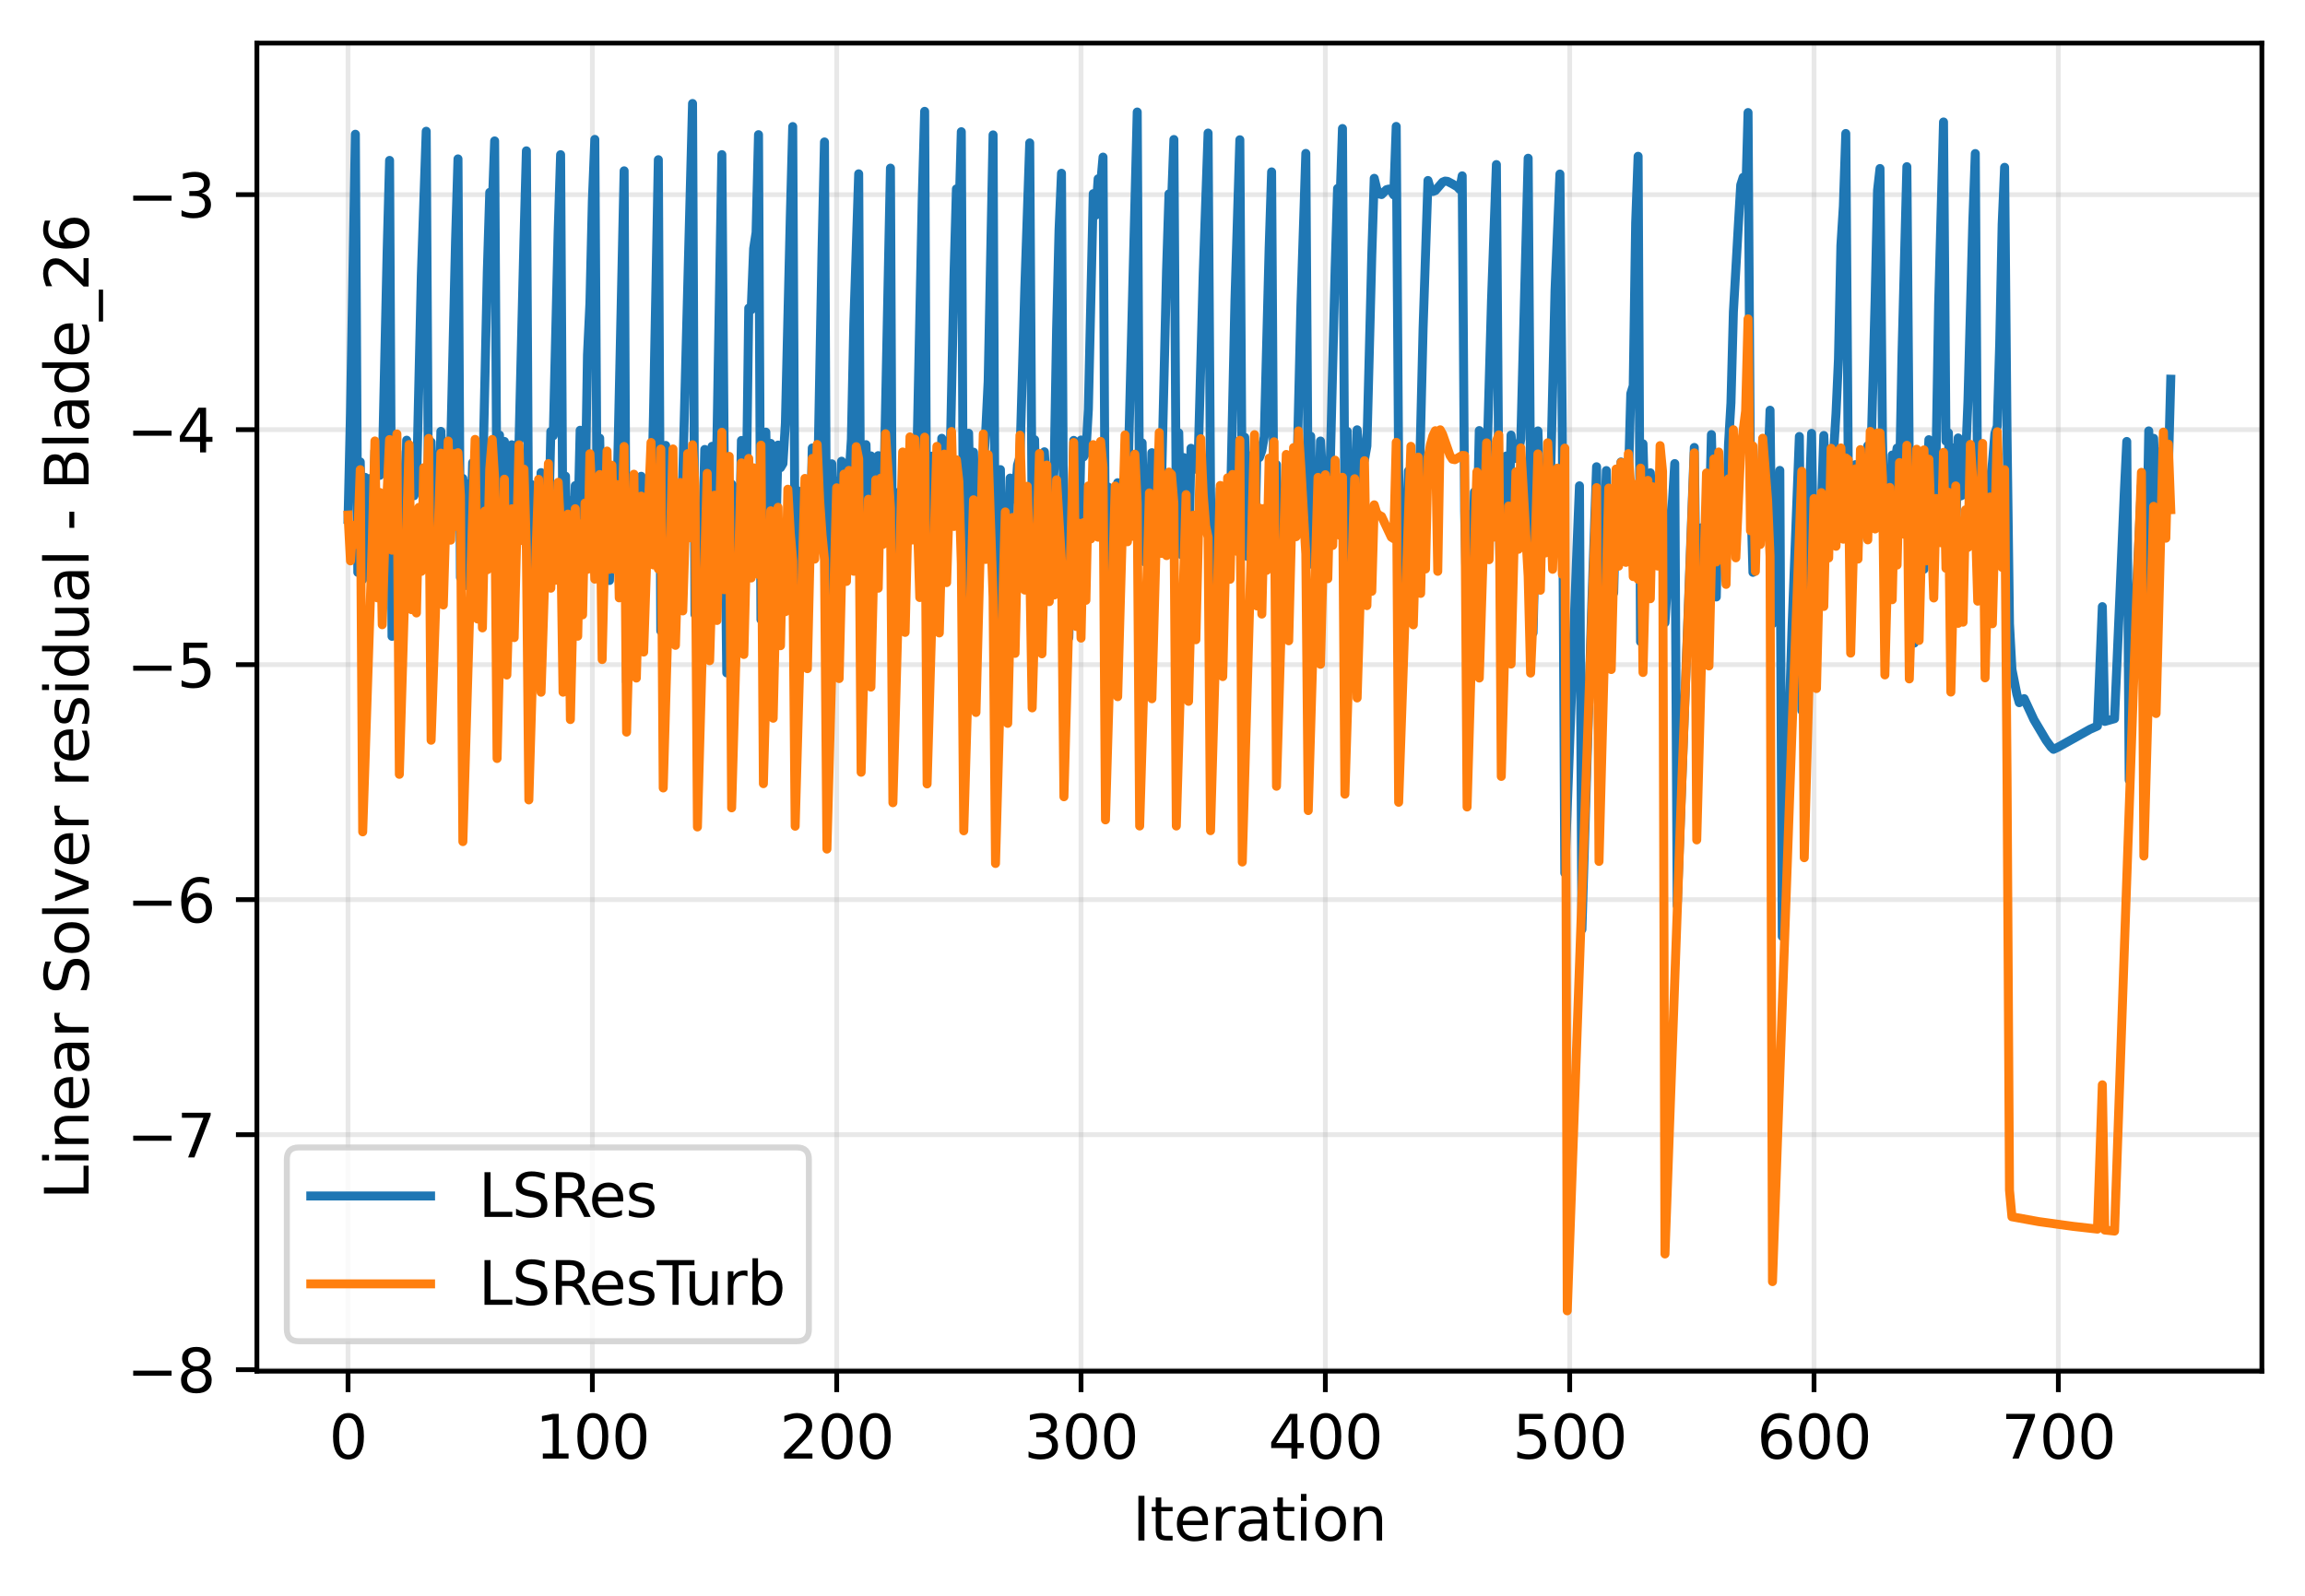<?xml version="1.0" encoding="utf-8" standalone="no"?>
<!DOCTYPE svg PUBLIC "-//W3C//DTD SVG 1.1//EN"
  "http://www.w3.org/Graphics/SVG/1.1/DTD/svg11.dtd">
<svg xmlns:xlink="http://www.w3.org/1999/xlink" width="384.898pt" height="266.516pt" viewBox="0 0 384.898 266.516" xmlns="http://www.w3.org/2000/svg" version="1.1">
 <defs>
  <style type="text/css">*{stroke-linejoin: round; stroke-linecap: butt}</style>
 </defs>
 <g id="figure_1">
  <g id="patch_1">
   <path d="M 0 266.516 
L 384.898 266.516 
L 384.898 0 
L 0 0 
z
" style="fill: #ffffff"/>
  </g>
  <g id="axes_1">
   <g id="patch_2">
    <path d="M 42.898 228.96 
L 377.698 228.96 
L 377.698 7.2 
L 42.898 7.2 
z
" style="fill: #ffffff"/>
   </g>
   <g id="matplotlib.axis_1">
    <g id="xtick_1">
     <g id="line2d_1">
      <path d="M 58.117 228.96 
L 58.117 7.2 
" clip-path="url(#p99e386902b)" style="fill: none; stroke: #b0b0b0; stroke-opacity: 0.3; stroke-width: 0.8; stroke-linecap: square"/>
     </g>
     <g id="line2d_2">
      <defs>
       <path id="mbc049c258a" d="M 0 0 
L 0 3.5 
" style="stroke: #000000; stroke-width: 0.8"/>
      </defs>
      <g>
       <use xlink:href="#mbc049c258a" x="58.117" y="228.96" style="stroke: #000000; stroke-width: 0.8"/>
      </g>
     </g>
     <g id="text_1">
      <!-- 0 -->
      <g transform="translate(54.935 243.558) scale(0.1 -0.1)">
       <defs>
        <path id="DejaVuSans-30" d="M 2034 4250 
Q 1547 4250 1301 3770 
Q 1056 3291 1056 2328 
Q 1056 1369 1301 889 
Q 1547 409 2034 409 
Q 2525 409 2770 889 
Q 3016 1369 3016 2328 
Q 3016 3291 2770 3770 
Q 2525 4250 2034 4250 
z
M 2034 4750 
Q 2819 4750 3233 4129 
Q 3647 3509 3647 2328 
Q 3647 1150 3233 529 
Q 2819 -91 2034 -91 
Q 1250 -91 836 529 
Q 422 1150 422 2328 
Q 422 3509 836 4129 
Q 1250 4750 2034 4750 
z
" transform="scale(0.016)"/>
       </defs>
       <use xlink:href="#DejaVuSans-30"/>
      </g>
     </g>
    </g>
    <g id="xtick_2">
     <g id="line2d_3">
      <path d="M 98.916 228.96 
L 98.916 7.2 
" clip-path="url(#p99e386902b)" style="fill: none; stroke: #b0b0b0; stroke-opacity: 0.3; stroke-width: 0.8; stroke-linecap: square"/>
     </g>
     <g id="line2d_4">
      <g>
       <use xlink:href="#mbc049c258a" x="98.916" y="228.96" style="stroke: #000000; stroke-width: 0.8"/>
      </g>
     </g>
     <g id="text_2">
      <!-- 100 -->
      <g transform="translate(89.372 243.558) scale(0.1 -0.1)">
       <defs>
        <path id="DejaVuSans-31" d="M 794 531 
L 1825 531 
L 1825 4091 
L 703 3866 
L 703 4441 
L 1819 4666 
L 2450 4666 
L 2450 531 
L 3481 531 
L 3481 0 
L 794 0 
L 794 531 
z
" transform="scale(0.016)"/>
       </defs>
       <use xlink:href="#DejaVuSans-31"/>
       <use xlink:href="#DejaVuSans-30" transform="translate(63.623 0)"/>
       <use xlink:href="#DejaVuSans-30" transform="translate(127.246 0)"/>
      </g>
     </g>
    </g>
    <g id="xtick_3">
     <g id="line2d_5">
      <path d="M 139.715 228.96 
L 139.715 7.2 
" clip-path="url(#p99e386902b)" style="fill: none; stroke: #b0b0b0; stroke-opacity: 0.3; stroke-width: 0.8; stroke-linecap: square"/>
     </g>
     <g id="line2d_6">
      <g>
       <use xlink:href="#mbc049c258a" x="139.715" y="228.96" style="stroke: #000000; stroke-width: 0.8"/>
      </g>
     </g>
     <g id="text_3">
      <!-- 200 -->
      <g transform="translate(130.172 243.558) scale(0.1 -0.1)">
       <defs>
        <path id="DejaVuSans-32" d="M 1228 531 
L 3431 531 
L 3431 0 
L 469 0 
L 469 531 
Q 828 903 1448 1529 
Q 2069 2156 2228 2338 
Q 2531 2678 2651 2914 
Q 2772 3150 2772 3378 
Q 2772 3750 2511 3984 
Q 2250 4219 1831 4219 
Q 1534 4219 1204 4116 
Q 875 4013 500 3803 
L 500 4441 
Q 881 4594 1212 4672 
Q 1544 4750 1819 4750 
Q 2544 4750 2975 4387 
Q 3406 4025 3406 3419 
Q 3406 3131 3298 2873 
Q 3191 2616 2906 2266 
Q 2828 2175 2409 1742 
Q 1991 1309 1228 531 
z
" transform="scale(0.016)"/>
       </defs>
       <use xlink:href="#DejaVuSans-32"/>
       <use xlink:href="#DejaVuSans-30" transform="translate(63.623 0)"/>
       <use xlink:href="#DejaVuSans-30" transform="translate(127.246 0)"/>
      </g>
     </g>
    </g>
    <g id="xtick_4">
     <g id="line2d_7">
      <path d="M 180.515 228.96 
L 180.515 7.2 
" clip-path="url(#p99e386902b)" style="fill: none; stroke: #b0b0b0; stroke-opacity: 0.3; stroke-width: 0.8; stroke-linecap: square"/>
     </g>
     <g id="line2d_8">
      <g>
       <use xlink:href="#mbc049c258a" x="180.515" y="228.96" style="stroke: #000000; stroke-width: 0.8"/>
      </g>
     </g>
     <g id="text_4">
      <!-- 300 -->
      <g transform="translate(170.971 243.558) scale(0.1 -0.1)">
       <defs>
        <path id="DejaVuSans-33" d="M 2597 2516 
Q 3050 2419 3304 2112 
Q 3559 1806 3559 1356 
Q 3559 666 3084 287 
Q 2609 -91 1734 -91 
Q 1441 -91 1130 -33 
Q 819 25 488 141 
L 488 750 
Q 750 597 1062 519 
Q 1375 441 1716 441 
Q 2309 441 2620 675 
Q 2931 909 2931 1356 
Q 2931 1769 2642 2001 
Q 2353 2234 1838 2234 
L 1294 2234 
L 1294 2753 
L 1863 2753 
Q 2328 2753 2575 2939 
Q 2822 3125 2822 3475 
Q 2822 3834 2567 4026 
Q 2313 4219 1838 4219 
Q 1578 4219 1281 4162 
Q 984 4106 628 3988 
L 628 4550 
Q 988 4650 1302 4700 
Q 1616 4750 1894 4750 
Q 2613 4750 3031 4423 
Q 3450 4097 3450 3541 
Q 3450 3153 3228 2886 
Q 3006 2619 2597 2516 
z
" transform="scale(0.016)"/>
       </defs>
       <use xlink:href="#DejaVuSans-33"/>
       <use xlink:href="#DejaVuSans-30" transform="translate(63.623 0)"/>
       <use xlink:href="#DejaVuSans-30" transform="translate(127.246 0)"/>
      </g>
     </g>
    </g>
    <g id="xtick_5">
     <g id="line2d_9">
      <path d="M 221.314 228.96 
L 221.314 7.2 
" clip-path="url(#p99e386902b)" style="fill: none; stroke: #b0b0b0; stroke-opacity: 0.3; stroke-width: 0.8; stroke-linecap: square"/>
     </g>
     <g id="line2d_10">
      <g>
       <use xlink:href="#mbc049c258a" x="221.314" y="228.96" style="stroke: #000000; stroke-width: 0.8"/>
      </g>
     </g>
     <g id="text_5">
      <!-- 400 -->
      <g transform="translate(211.771 243.558) scale(0.1 -0.1)">
       <defs>
        <path id="DejaVuSans-34" d="M 2419 4116 
L 825 1625 
L 2419 1625 
L 2419 4116 
z
M 2253 4666 
L 3047 4666 
L 3047 1625 
L 3713 1625 
L 3713 1100 
L 3047 1100 
L 3047 0 
L 2419 0 
L 2419 1100 
L 313 1100 
L 313 1709 
L 2253 4666 
z
" transform="scale(0.016)"/>
       </defs>
       <use xlink:href="#DejaVuSans-34"/>
       <use xlink:href="#DejaVuSans-30" transform="translate(63.623 0)"/>
       <use xlink:href="#DejaVuSans-30" transform="translate(127.246 0)"/>
      </g>
     </g>
    </g>
    <g id="xtick_6">
     <g id="line2d_11">
      <path d="M 262.114 228.96 
L 262.114 7.2 
" clip-path="url(#p99e386902b)" style="fill: none; stroke: #b0b0b0; stroke-opacity: 0.3; stroke-width: 0.8; stroke-linecap: square"/>
     </g>
     <g id="line2d_12">
      <g>
       <use xlink:href="#mbc049c258a" x="262.114" y="228.96" style="stroke: #000000; stroke-width: 0.8"/>
      </g>
     </g>
     <g id="text_6">
      <!-- 500 -->
      <g transform="translate(252.57 243.558) scale(0.1 -0.1)">
       <defs>
        <path id="DejaVuSans-35" d="M 691 4666 
L 3169 4666 
L 3169 4134 
L 1269 4134 
L 1269 2991 
Q 1406 3038 1543 3061 
Q 1681 3084 1819 3084 
Q 2600 3084 3056 2656 
Q 3513 2228 3513 1497 
Q 3513 744 3044 326 
Q 2575 -91 1722 -91 
Q 1428 -91 1123 -41 
Q 819 9 494 109 
L 494 744 
Q 775 591 1075 516 
Q 1375 441 1709 441 
Q 2250 441 2565 725 
Q 2881 1009 2881 1497 
Q 2881 1984 2565 2268 
Q 2250 2553 1709 2553 
Q 1456 2553 1204 2497 
Q 953 2441 691 2322 
L 691 4666 
z
" transform="scale(0.016)"/>
       </defs>
       <use xlink:href="#DejaVuSans-35"/>
       <use xlink:href="#DejaVuSans-30" transform="translate(63.623 0)"/>
       <use xlink:href="#DejaVuSans-30" transform="translate(127.246 0)"/>
      </g>
     </g>
    </g>
    <g id="xtick_7">
     <g id="line2d_13">
      <path d="M 302.913 228.96 
L 302.913 7.2 
" clip-path="url(#p99e386902b)" style="fill: none; stroke: #b0b0b0; stroke-opacity: 0.3; stroke-width: 0.8; stroke-linecap: square"/>
     </g>
     <g id="line2d_14">
      <g>
       <use xlink:href="#mbc049c258a" x="302.913" y="228.96" style="stroke: #000000; stroke-width: 0.8"/>
      </g>
     </g>
     <g id="text_7">
      <!-- 600 -->
      <g transform="translate(293.369 243.558) scale(0.1 -0.1)">
       <defs>
        <path id="DejaVuSans-36" d="M 2113 2584 
Q 1688 2584 1439 2293 
Q 1191 2003 1191 1497 
Q 1191 994 1439 701 
Q 1688 409 2113 409 
Q 2538 409 2786 701 
Q 3034 994 3034 1497 
Q 3034 2003 2786 2293 
Q 2538 2584 2113 2584 
z
M 3366 4563 
L 3366 3988 
Q 3128 4100 2886 4159 
Q 2644 4219 2406 4219 
Q 1781 4219 1451 3797 
Q 1122 3375 1075 2522 
Q 1259 2794 1537 2939 
Q 1816 3084 2150 3084 
Q 2853 3084 3261 2657 
Q 3669 2231 3669 1497 
Q 3669 778 3244 343 
Q 2819 -91 2113 -91 
Q 1303 -91 875 529 
Q 447 1150 447 2328 
Q 447 3434 972 4092 
Q 1497 4750 2381 4750 
Q 2619 4750 2861 4703 
Q 3103 4656 3366 4563 
z
" transform="scale(0.016)"/>
       </defs>
       <use xlink:href="#DejaVuSans-36"/>
       <use xlink:href="#DejaVuSans-30" transform="translate(63.623 0)"/>
       <use xlink:href="#DejaVuSans-30" transform="translate(127.246 0)"/>
      </g>
     </g>
    </g>
    <g id="xtick_8">
     <g id="line2d_15">
      <path d="M 343.713 228.96 
L 343.713 7.2 
" clip-path="url(#p99e386902b)" style="fill: none; stroke: #b0b0b0; stroke-opacity: 0.3; stroke-width: 0.8; stroke-linecap: square"/>
     </g>
     <g id="line2d_16">
      <g>
       <use xlink:href="#mbc049c258a" x="343.713" y="228.96" style="stroke: #000000; stroke-width: 0.8"/>
      </g>
     </g>
     <g id="text_8">
      <!-- 700 -->
      <g transform="translate(334.169 243.558) scale(0.1 -0.1)">
       <defs>
        <path id="DejaVuSans-37" d="M 525 4666 
L 3525 4666 
L 3525 4397 
L 1831 0 
L 1172 0 
L 2766 4134 
L 525 4134 
L 525 4666 
z
" transform="scale(0.016)"/>
       </defs>
       <use xlink:href="#DejaVuSans-37"/>
       <use xlink:href="#DejaVuSans-30" transform="translate(63.623 0)"/>
       <use xlink:href="#DejaVuSans-30" transform="translate(127.246 0)"/>
      </g>
     </g>
    </g>
    <g id="text_9">
     <!-- Iteration -->
     <g transform="translate(189.09 257.237) scale(0.1 -0.1)">
      <defs>
       <path id="DejaVuSans-49" d="M 628 4666 
L 1259 4666 
L 1259 0 
L 628 0 
L 628 4666 
z
" transform="scale(0.016)"/>
       <path id="DejaVuSans-74" d="M 1172 4494 
L 1172 3500 
L 2356 3500 
L 2356 3053 
L 1172 3053 
L 1172 1153 
Q 1172 725 1289 603 
Q 1406 481 1766 481 
L 2356 481 
L 2356 0 
L 1766 0 
Q 1100 0 847 248 
Q 594 497 594 1153 
L 594 3053 
L 172 3053 
L 172 3500 
L 594 3500 
L 594 4494 
L 1172 4494 
z
" transform="scale(0.016)"/>
       <path id="DejaVuSans-65" d="M 3597 1894 
L 3597 1613 
L 953 1613 
Q 991 1019 1311 708 
Q 1631 397 2203 397 
Q 2534 397 2845 478 
Q 3156 559 3463 722 
L 3463 178 
Q 3153 47 2828 -22 
Q 2503 -91 2169 -91 
Q 1331 -91 842 396 
Q 353 884 353 1716 
Q 353 2575 817 3079 
Q 1281 3584 2069 3584 
Q 2775 3584 3186 3129 
Q 3597 2675 3597 1894 
z
M 3022 2063 
Q 3016 2534 2758 2815 
Q 2500 3097 2075 3097 
Q 1594 3097 1305 2825 
Q 1016 2553 972 2059 
L 3022 2063 
z
" transform="scale(0.016)"/>
       <path id="DejaVuSans-72" d="M 2631 2963 
Q 2534 3019 2420 3045 
Q 2306 3072 2169 3072 
Q 1681 3072 1420 2755 
Q 1159 2438 1159 1844 
L 1159 0 
L 581 0 
L 581 3500 
L 1159 3500 
L 1159 2956 
Q 1341 3275 1631 3429 
Q 1922 3584 2338 3584 
Q 2397 3584 2469 3576 
Q 2541 3569 2628 3553 
L 2631 2963 
z
" transform="scale(0.016)"/>
       <path id="DejaVuSans-61" d="M 2194 1759 
Q 1497 1759 1228 1600 
Q 959 1441 959 1056 
Q 959 750 1161 570 
Q 1363 391 1709 391 
Q 2188 391 2477 730 
Q 2766 1069 2766 1631 
L 2766 1759 
L 2194 1759 
z
M 3341 1997 
L 3341 0 
L 2766 0 
L 2766 531 
Q 2569 213 2275 61 
Q 1981 -91 1556 -91 
Q 1019 -91 701 211 
Q 384 513 384 1019 
Q 384 1609 779 1909 
Q 1175 2209 1959 2209 
L 2766 2209 
L 2766 2266 
Q 2766 2663 2505 2880 
Q 2244 3097 1772 3097 
Q 1472 3097 1187 3025 
Q 903 2953 641 2809 
L 641 3341 
Q 956 3463 1253 3523 
Q 1550 3584 1831 3584 
Q 2591 3584 2966 3190 
Q 3341 2797 3341 1997 
z
" transform="scale(0.016)"/>
       <path id="DejaVuSans-69" d="M 603 3500 
L 1178 3500 
L 1178 0 
L 603 0 
L 603 3500 
z
M 603 4863 
L 1178 4863 
L 1178 4134 
L 603 4134 
L 603 4863 
z
" transform="scale(0.016)"/>
       <path id="DejaVuSans-6f" d="M 1959 3097 
Q 1497 3097 1228 2736 
Q 959 2375 959 1747 
Q 959 1119 1226 758 
Q 1494 397 1959 397 
Q 2419 397 2687 759 
Q 2956 1122 2956 1747 
Q 2956 2369 2687 2733 
Q 2419 3097 1959 3097 
z
M 1959 3584 
Q 2709 3584 3137 3096 
Q 3566 2609 3566 1747 
Q 3566 888 3137 398 
Q 2709 -91 1959 -91 
Q 1206 -91 779 398 
Q 353 888 353 1747 
Q 353 2609 779 3096 
Q 1206 3584 1959 3584 
z
" transform="scale(0.016)"/>
       <path id="DejaVuSans-6e" d="M 3513 2113 
L 3513 0 
L 2938 0 
L 2938 2094 
Q 2938 2591 2744 2837 
Q 2550 3084 2163 3084 
Q 1697 3084 1428 2787 
Q 1159 2491 1159 1978 
L 1159 0 
L 581 0 
L 581 3500 
L 1159 3500 
L 1159 2956 
Q 1366 3272 1645 3428 
Q 1925 3584 2291 3584 
Q 2894 3584 3203 3211 
Q 3513 2838 3513 2113 
z
" transform="scale(0.016)"/>
      </defs>
      <use xlink:href="#DejaVuSans-49"/>
      <use xlink:href="#DejaVuSans-74" transform="translate(29.492 0)"/>
      <use xlink:href="#DejaVuSans-65" transform="translate(68.701 0)"/>
      <use xlink:href="#DejaVuSans-72" transform="translate(130.225 0)"/>
      <use xlink:href="#DejaVuSans-61" transform="translate(171.338 0)"/>
      <use xlink:href="#DejaVuSans-74" transform="translate(232.617 0)"/>
      <use xlink:href="#DejaVuSans-69" transform="translate(271.826 0)"/>
      <use xlink:href="#DejaVuSans-6f" transform="translate(299.609 0)"/>
      <use xlink:href="#DejaVuSans-6e" transform="translate(360.791 0)"/>
     </g>
    </g>
   </g>
   <g id="matplotlib.axis_2">
    <g id="ytick_1">
     <g id="line2d_17">
      <path d="M 42.898 228.712 
L 377.698 228.712 
" clip-path="url(#p99e386902b)" style="fill: none; stroke: #b0b0b0; stroke-opacity: 0.3; stroke-width: 0.8; stroke-linecap: square"/>
     </g>
     <g id="line2d_18">
      <defs>
       <path id="meba5e8e08c" d="M 0 0 
L -3.5 0 
" style="stroke: #000000; stroke-width: 0.8"/>
      </defs>
      <g>
       <use xlink:href="#meba5e8e08c" x="42.898" y="228.712" style="stroke: #000000; stroke-width: 0.8"/>
      </g>
     </g>
     <g id="text_10">
      <!-- −8 -->
      <g transform="translate(21.156 232.511) scale(0.1 -0.1)">
       <defs>
        <path id="DejaVuSans-2212" d="M 678 2272 
L 4684 2272 
L 4684 1741 
L 678 1741 
L 678 2272 
z
" transform="scale(0.016)"/>
        <path id="DejaVuSans-38" d="M 2034 2216 
Q 1584 2216 1326 1975 
Q 1069 1734 1069 1313 
Q 1069 891 1326 650 
Q 1584 409 2034 409 
Q 2484 409 2743 651 
Q 3003 894 3003 1313 
Q 3003 1734 2745 1975 
Q 2488 2216 2034 2216 
z
M 1403 2484 
Q 997 2584 770 2862 
Q 544 3141 544 3541 
Q 544 4100 942 4425 
Q 1341 4750 2034 4750 
Q 2731 4750 3128 4425 
Q 3525 4100 3525 3541 
Q 3525 3141 3298 2862 
Q 3072 2584 2669 2484 
Q 3125 2378 3379 2068 
Q 3634 1759 3634 1313 
Q 3634 634 3220 271 
Q 2806 -91 2034 -91 
Q 1263 -91 848 271 
Q 434 634 434 1313 
Q 434 1759 690 2068 
Q 947 2378 1403 2484 
z
M 1172 3481 
Q 1172 3119 1398 2916 
Q 1625 2713 2034 2713 
Q 2441 2713 2670 2916 
Q 2900 3119 2900 3481 
Q 2900 3844 2670 4047 
Q 2441 4250 2034 4250 
Q 1625 4250 1398 4047 
Q 1172 3844 1172 3481 
z
" transform="scale(0.016)"/>
       </defs>
       <use xlink:href="#DejaVuSans-2212"/>
       <use xlink:href="#DejaVuSans-38" transform="translate(83.789 0)"/>
      </g>
     </g>
    </g>
    <g id="ytick_2">
     <g id="line2d_19">
      <path d="M 42.898 189.469 
L 377.698 189.469 
" clip-path="url(#p99e386902b)" style="fill: none; stroke: #b0b0b0; stroke-opacity: 0.3; stroke-width: 0.8; stroke-linecap: square"/>
     </g>
     <g id="line2d_20">
      <g>
       <use xlink:href="#meba5e8e08c" x="42.898" y="189.469" style="stroke: #000000; stroke-width: 0.8"/>
      </g>
     </g>
     <g id="text_11">
      <!-- −7 -->
      <g transform="translate(21.156 193.269) scale(0.1 -0.1)">
       <use xlink:href="#DejaVuSans-2212"/>
       <use xlink:href="#DejaVuSans-37" transform="translate(83.789 0)"/>
      </g>
     </g>
    </g>
    <g id="ytick_3">
     <g id="line2d_21">
      <path d="M 42.898 150.227 
L 377.698 150.227 
" clip-path="url(#p99e386902b)" style="fill: none; stroke: #b0b0b0; stroke-opacity: 0.3; stroke-width: 0.8; stroke-linecap: square"/>
     </g>
     <g id="line2d_22">
      <g>
       <use xlink:href="#meba5e8e08c" x="42.898" y="150.227" style="stroke: #000000; stroke-width: 0.8"/>
      </g>
     </g>
     <g id="text_12">
      <!-- −6 -->
      <g transform="translate(21.156 154.027) scale(0.1 -0.1)">
       <use xlink:href="#DejaVuSans-2212"/>
       <use xlink:href="#DejaVuSans-36" transform="translate(83.789 0)"/>
      </g>
     </g>
    </g>
    <g id="ytick_4">
     <g id="line2d_23">
      <path d="M 42.898 110.985 
L 377.698 110.985 
" clip-path="url(#p99e386902b)" style="fill: none; stroke: #b0b0b0; stroke-opacity: 0.3; stroke-width: 0.8; stroke-linecap: square"/>
     </g>
     <g id="line2d_24">
      <g>
       <use xlink:href="#meba5e8e08c" x="42.898" y="110.985" style="stroke: #000000; stroke-width: 0.8"/>
      </g>
     </g>
     <g id="text_13">
      <!-- −5 -->
      <g transform="translate(21.156 114.784) scale(0.1 -0.1)">
       <use xlink:href="#DejaVuSans-2212"/>
       <use xlink:href="#DejaVuSans-35" transform="translate(83.789 0)"/>
      </g>
     </g>
    </g>
    <g id="ytick_5">
     <g id="line2d_25">
      <path d="M 42.898 71.743 
L 377.698 71.743 
" clip-path="url(#p99e386902b)" style="fill: none; stroke: #b0b0b0; stroke-opacity: 0.3; stroke-width: 0.8; stroke-linecap: square"/>
     </g>
     <g id="line2d_26">
      <g>
       <use xlink:href="#meba5e8e08c" x="42.898" y="71.743" style="stroke: #000000; stroke-width: 0.8"/>
      </g>
     </g>
     <g id="text_14">
      <!-- −4 -->
      <g transform="translate(21.156 75.542) scale(0.1 -0.1)">
       <use xlink:href="#DejaVuSans-2212"/>
       <use xlink:href="#DejaVuSans-34" transform="translate(83.789 0)"/>
      </g>
     </g>
    </g>
    <g id="ytick_6">
     <g id="line2d_27">
      <path d="M 42.898 32.501 
L 377.698 32.501 
" clip-path="url(#p99e386902b)" style="fill: none; stroke: #b0b0b0; stroke-opacity: 0.3; stroke-width: 0.8; stroke-linecap: square"/>
     </g>
     <g id="line2d_28">
      <g>
       <use xlink:href="#meba5e8e08c" x="42.898" y="32.501" style="stroke: #000000; stroke-width: 0.8"/>
      </g>
     </g>
     <g id="text_15">
      <!-- −3 -->
      <g transform="translate(21.156 36.3) scale(0.1 -0.1)">
       <use xlink:href="#DejaVuSans-2212"/>
       <use xlink:href="#DejaVuSans-33" transform="translate(83.789 0)"/>
      </g>
     </g>
    </g>
    <g id="text_16">
     <!-- Linear Solver residual - Blade_26 -->
     <g transform="translate(14.798 200.3) rotate(-90) scale(0.1 -0.1)">
      <defs>
       <path id="DejaVuSans-4c" d="M 628 4666 
L 1259 4666 
L 1259 531 
L 3531 531 
L 3531 0 
L 628 0 
L 628 4666 
z
" transform="scale(0.016)"/>
       <path id="DejaVuSans-20" transform="scale(0.016)"/>
       <path id="DejaVuSans-53" d="M 3425 4513 
L 3425 3897 
Q 3066 4069 2747 4153 
Q 2428 4238 2131 4238 
Q 1616 4238 1336 4038 
Q 1056 3838 1056 3469 
Q 1056 3159 1242 3001 
Q 1428 2844 1947 2747 
L 2328 2669 
Q 3034 2534 3370 2195 
Q 3706 1856 3706 1288 
Q 3706 609 3251 259 
Q 2797 -91 1919 -91 
Q 1588 -91 1214 -16 
Q 841 59 441 206 
L 441 856 
Q 825 641 1194 531 
Q 1563 422 1919 422 
Q 2459 422 2753 634 
Q 3047 847 3047 1241 
Q 3047 1584 2836 1778 
Q 2625 1972 2144 2069 
L 1759 2144 
Q 1053 2284 737 2584 
Q 422 2884 422 3419 
Q 422 4038 858 4394 
Q 1294 4750 2059 4750 
Q 2388 4750 2728 4690 
Q 3069 4631 3425 4513 
z
" transform="scale(0.016)"/>
       <path id="DejaVuSans-6c" d="M 603 4863 
L 1178 4863 
L 1178 0 
L 603 0 
L 603 4863 
z
" transform="scale(0.016)"/>
       <path id="DejaVuSans-76" d="M 191 3500 
L 800 3500 
L 1894 563 
L 2988 3500 
L 3597 3500 
L 2284 0 
L 1503 0 
L 191 3500 
z
" transform="scale(0.016)"/>
       <path id="DejaVuSans-73" d="M 2834 3397 
L 2834 2853 
Q 2591 2978 2328 3040 
Q 2066 3103 1784 3103 
Q 1356 3103 1142 2972 
Q 928 2841 928 2578 
Q 928 2378 1081 2264 
Q 1234 2150 1697 2047 
L 1894 2003 
Q 2506 1872 2764 1633 
Q 3022 1394 3022 966 
Q 3022 478 2636 193 
Q 2250 -91 1575 -91 
Q 1294 -91 989 -36 
Q 684 19 347 128 
L 347 722 
Q 666 556 975 473 
Q 1284 391 1588 391 
Q 1994 391 2212 530 
Q 2431 669 2431 922 
Q 2431 1156 2273 1281 
Q 2116 1406 1581 1522 
L 1381 1569 
Q 847 1681 609 1914 
Q 372 2147 372 2553 
Q 372 3047 722 3315 
Q 1072 3584 1716 3584 
Q 2034 3584 2315 3537 
Q 2597 3491 2834 3397 
z
" transform="scale(0.016)"/>
       <path id="DejaVuSans-64" d="M 2906 2969 
L 2906 4863 
L 3481 4863 
L 3481 0 
L 2906 0 
L 2906 525 
Q 2725 213 2448 61 
Q 2172 -91 1784 -91 
Q 1150 -91 751 415 
Q 353 922 353 1747 
Q 353 2572 751 3078 
Q 1150 3584 1784 3584 
Q 2172 3584 2448 3432 
Q 2725 3281 2906 2969 
z
M 947 1747 
Q 947 1113 1208 752 
Q 1469 391 1925 391 
Q 2381 391 2643 752 
Q 2906 1113 2906 1747 
Q 2906 2381 2643 2742 
Q 2381 3103 1925 3103 
Q 1469 3103 1208 2742 
Q 947 2381 947 1747 
z
" transform="scale(0.016)"/>
       <path id="DejaVuSans-75" d="M 544 1381 
L 544 3500 
L 1119 3500 
L 1119 1403 
Q 1119 906 1312 657 
Q 1506 409 1894 409 
Q 2359 409 2629 706 
Q 2900 1003 2900 1516 
L 2900 3500 
L 3475 3500 
L 3475 0 
L 2900 0 
L 2900 538 
Q 2691 219 2414 64 
Q 2138 -91 1772 -91 
Q 1169 -91 856 284 
Q 544 659 544 1381 
z
M 1991 3584 
L 1991 3584 
z
" transform="scale(0.016)"/>
       <path id="DejaVuSans-2d" d="M 313 2009 
L 1997 2009 
L 1997 1497 
L 313 1497 
L 313 2009 
z
" transform="scale(0.016)"/>
       <path id="DejaVuSans-42" d="M 1259 2228 
L 1259 519 
L 2272 519 
Q 2781 519 3026 730 
Q 3272 941 3272 1375 
Q 3272 1813 3026 2020 
Q 2781 2228 2272 2228 
L 1259 2228 
z
M 1259 4147 
L 1259 2741 
L 2194 2741 
Q 2656 2741 2882 2914 
Q 3109 3088 3109 3444 
Q 3109 3797 2882 3972 
Q 2656 4147 2194 4147 
L 1259 4147 
z
M 628 4666 
L 2241 4666 
Q 2963 4666 3353 4366 
Q 3744 4066 3744 3513 
Q 3744 3084 3544 2831 
Q 3344 2578 2956 2516 
Q 3422 2416 3680 2098 
Q 3938 1781 3938 1306 
Q 3938 681 3513 340 
Q 3088 0 2303 0 
L 628 0 
L 628 4666 
z
" transform="scale(0.016)"/>
       <path id="DejaVuSans-5f" d="M 3263 -1063 
L 3263 -1509 
L -63 -1509 
L -63 -1063 
L 3263 -1063 
z
" transform="scale(0.016)"/>
      </defs>
      <use xlink:href="#DejaVuSans-4c"/>
      <use xlink:href="#DejaVuSans-69" transform="translate(55.713 0)"/>
      <use xlink:href="#DejaVuSans-6e" transform="translate(83.496 0)"/>
      <use xlink:href="#DejaVuSans-65" transform="translate(146.875 0)"/>
      <use xlink:href="#DejaVuSans-61" transform="translate(208.398 0)"/>
      <use xlink:href="#DejaVuSans-72" transform="translate(269.678 0)"/>
      <use xlink:href="#DejaVuSans-20" transform="translate(310.791 0)"/>
      <use xlink:href="#DejaVuSans-53" transform="translate(342.578 0)"/>
      <use xlink:href="#DejaVuSans-6f" transform="translate(406.055 0)"/>
      <use xlink:href="#DejaVuSans-6c" transform="translate(467.236 0)"/>
      <use xlink:href="#DejaVuSans-76" transform="translate(495.02 0)"/>
      <use xlink:href="#DejaVuSans-65" transform="translate(554.199 0)"/>
      <use xlink:href="#DejaVuSans-72" transform="translate(615.723 0)"/>
      <use xlink:href="#DejaVuSans-20" transform="translate(656.836 0)"/>
      <use xlink:href="#DejaVuSans-72" transform="translate(688.623 0)"/>
      <use xlink:href="#DejaVuSans-65" transform="translate(727.486 0)"/>
      <use xlink:href="#DejaVuSans-73" transform="translate(789.01 0)"/>
      <use xlink:href="#DejaVuSans-69" transform="translate(841.109 0)"/>
      <use xlink:href="#DejaVuSans-64" transform="translate(868.893 0)"/>
      <use xlink:href="#DejaVuSans-75" transform="translate(932.369 0)"/>
      <use xlink:href="#DejaVuSans-61" transform="translate(995.748 0)"/>
      <use xlink:href="#DejaVuSans-6c" transform="translate(1057.027 0)"/>
      <use xlink:href="#DejaVuSans-20" transform="translate(1084.811 0)"/>
      <use xlink:href="#DejaVuSans-2d" transform="translate(1116.598 0)"/>
      <use xlink:href="#DejaVuSans-20" transform="translate(1152.682 0)"/>
      <use xlink:href="#DejaVuSans-42" transform="translate(1184.469 0)"/>
      <use xlink:href="#DejaVuSans-6c" transform="translate(1253.072 0)"/>
      <use xlink:href="#DejaVuSans-61" transform="translate(1280.855 0)"/>
      <use xlink:href="#DejaVuSans-64" transform="translate(1342.135 0)"/>
      <use xlink:href="#DejaVuSans-65" transform="translate(1405.611 0)"/>
      <use xlink:href="#DejaVuSans-5f" transform="translate(1467.135 0)"/>
      <use xlink:href="#DejaVuSans-32" transform="translate(1517.135 0)"/>
      <use xlink:href="#DejaVuSans-36" transform="translate(1580.758 0)"/>
     </g>
    </g>
   </g>
   <g id="line2d_29">
    <path d="M 58.117 86.725 
L 58.525 68.884 
L 59.341 22.413 
L 59.749 95.576 
L 60.157 77.128 
L 60.565 96.769 
L 60.973 79.711 
L 61.381 95.624 
L 61.789 79.902 
L 62.197 91.102 
L 62.605 75.258 
L 63.013 79.197 
L 63.421 79.377 
L 63.829 78.687 
L 64.645 42.12 
L 65.053 26.784 
L 65.461 106.256 
L 66.277 75.402 
L 66.684 96.016 
L 67.092 79.685 
L 67.5 91.18 
L 67.908 73.504 
L 68.316 79.571 
L 68.724 82.007 
L 69.132 82.777 
L 69.54 81.657 
L 70.356 45.951 
L 71.172 21.916 
L 71.58 89.594 
L 71.988 73.812 
L 72.396 92.163 
L 72.804 75.966 
L 73.212 88.101 
L 73.62 72.03 
L 74.028 79.241 
L 74.436 82.927 
L 74.844 80.661 
L 75.252 75.011 
L 76.068 40.288 
L 76.476 26.532 
L 76.884 96.42 
L 77.292 79.885 
L 77.7 97.781 
L 78.108 80.797 
L 78.516 92.514 
L 78.924 77.265 
L 79.332 84.665 
L 79.74 88.662 
L 80.148 87.444 
L 80.556 82.239 
L 81.372 45.388 
L 81.78 32.117 
L 82.188 34.934 
L 82.596 23.531 
L 83.004 89.292 
L 83.412 72.644 
L 83.82 91.261 
L 84.228 73.712 
L 84.636 86.097 
L 85.044 93.317 
L 85.452 74.269 
L 85.86 76.127 
L 86.676 73.594 
L 87.492 40.224 
L 87.9 25.187 
L 88.308 97.346 
L 88.716 80.891 
L 89.124 101.075 
L 89.532 83.541 
L 89.94 96.317 
L 90.348 78.916 
L 90.756 85.719 
L 91.164 89.373 
L 91.572 89.671 
L 91.98 72.047 
L 92.388 72.759 
L 93.204 38.693 
L 93.612 25.828 
L 94.02 95.276 
L 94.428 79.507 
L 94.836 99.753 
L 95.244 83.598 
L 95.652 97.142 
L 96.06 81.084 
L 96.468 88.988 
L 96.876 71.844 
L 97.284 88.768 
L 97.692 83.952 
L 98.1 59.274 
L 98.508 50.597 
L 98.916 33.509 
L 99.324 23.276 
L 99.732 88.684 
L 100.14 73.164 
L 100.548 92.208 
L 100.956 75.68 
L 101.364 88.341 
L 101.772 96.935 
L 102.18 79.111 
L 102.588 79.217 
L 102.996 84.552 
L 104.22 28.522 
L 104.628 113.866 
L 105.444 79.765 
L 105.852 99.116 
L 106.26 82.278 
L 106.668 95.918 
L 107.076 79.533 
L 107.484 86.634 
L 108.3 89.592 
L 108.708 86.821 
L 109.116 69.612 
L 109.932 26.668 
L 110.34 105.355 
L 111.156 74.376 
L 111.564 93.473 
L 111.972 77.167 
L 112.38 87.871 
L 112.788 91.232 
L 113.196 86.443 
L 113.604 85.29 
L 114.012 79.462 
L 114.828 48.401 
L 115.644 17.28 
L 116.052 102.619 
L 116.46 86.553 
L 116.868 107.77 
L 117.684 75.051 
L 118.092 87.31 
L 118.5 95.047 
L 118.908 74.525 
L 119.316 83.485 
L 119.724 73.219 
L 120.54 25.82 
L 120.948 78.436 
L 121.356 112.364 
L 122.172 80.833 
L 122.58 102.115 
L 122.988 84.696 
L 123.396 95.931 
L 123.804 73.548 
L 124.212 89.879 
L 124.62 82.304 
L 125.028 51.452 
L 125.436 51.735 
L 125.844 41.517 
L 126.252 38.834 
L 126.66 22.485 
L 127.068 103.465 
L 127.884 72.158 
L 128.292 91.188 
L 128.7 74.037 
L 129.108 84.557 
L 129.516 91.549 
L 129.924 74.32 
L 130.332 78.099 
L 130.74 77.414 
L 131.148 70.674 
L 131.964 36.384 
L 132.372 21.132 
L 132.78 97.809 
L 133.188 81.939 
L 133.596 103.03 
L 134.004 86.261 
L 134.412 100.49 
L 134.82 83.689 
L 135.228 92.636 
L 135.636 74.807 
L 136.044 75.449 
L 136.451 85.414 
L 137.267 41.686 
L 137.675 23.703 
L 138.083 109.368 
L 138.899 77.446 
L 139.307 97.227 
L 139.715 80.327 
L 140.123 93.405 
L 140.531 77.014 
L 140.939 84.021 
L 141.347 86.356 
L 142.163 73.373 
L 142.571 54.096 
L 143.387 29.023 
L 143.795 105.089 
L 144.611 74.249 
L 145.019 93.251 
L 145.427 76.126 
L 145.835 87.124 
L 146.243 94.017 
L 146.651 76.081 
L 147.059 76.791 
L 147.467 87.914 
L 148.691 28.074 
L 149.099 115.001 
L 149.915 82.249 
L 150.323 103.474 
L 150.731 86.451 
L 151.139 99.468 
L 151.547 79.841 
L 151.955 82.701 
L 152.363 77.533 
L 152.771 77.697 
L 153.179 72.963 
L 153.995 33.445 
L 154.403 18.59 
L 154.811 107.577 
L 155.627 76.17 
L 156.035 95.863 
L 156.443 79.384 
L 156.851 91.548 
L 157.259 73.185 
L 157.667 77.933 
L 158.075 74.317 
L 158.483 85.186 
L 159.299 46.093 
L 159.707 31.542 
L 160.115 36.641 
L 160.523 21.994 
L 160.931 103.258 
L 161.747 72.345 
L 162.155 91.457 
L 162.563 75.5 
L 162.971 88.24 
L 163.379 95.847 
L 163.787 77.684 
L 164.195 78.142 
L 164.603 72.037 
L 165.011 63.586 
L 165.827 22.523 
L 166.235 109.959 
L 167.051 78.415 
L 167.459 99.988 
L 167.867 83.905 
L 168.275 97.621 
L 168.683 79.83 
L 169.091 83.21 
L 169.499 83.355 
L 169.907 77.661 
L 170.315 76.306 
L 171.131 48.013 
L 171.947 23.861 
L 172.355 88.314 
L 172.763 73.423 
L 173.171 93.788 
L 173.579 78.289 
L 173.987 91.657 
L 174.395 75.44 
L 174.803 82.783 
L 175.211 85.704 
L 175.619 84.211 
L 176.027 78.278 
L 176.435 55.015 
L 176.843 38.44 
L 177.251 28.932 
L 177.659 99.976 
L 178.067 84.65 
L 178.475 106.487 
L 179.291 73.536 
L 179.699 86.672 
L 180.107 92.841 
L 180.515 73.477 
L 180.923 76.297 
L 181.331 75.597 
L 181.739 68.357 
L 182.555 32.336 
L 182.963 35.932 
L 183.371 29.855 
L 183.779 30.84 
L 184.187 26.234 
L 184.595 96.78 
L 185.003 81.305 
L 185.411 102.606 
L 185.819 85.365 
L 186.227 99.112 
L 186.635 80.604 
L 187.043 87.39 
L 187.451 90.101 
L 187.859 87.938 
L 188.267 82.993 
L 189.899 18.704 
L 190.307 89.202 
L 190.715 73.945 
L 191.123 93.816 
L 191.531 78.28 
L 191.939 91.631 
L 192.347 75.593 
L 192.755 82.782 
L 193.163 85.849 
L 193.571 84.083 
L 193.979 79.79 
L 194.795 45.204 
L 195.203 32.365 
L 195.611 34.273 
L 196.019 23.295 
L 196.427 86.487 
L 196.835 72.278 
L 197.243 92.609 
L 197.651 76.398 
L 198.059 87.736 
L 198.467 94.783 
L 198.875 74.858 
L 199.283 78.427 
L 199.691 77.647 
L 200.099 75.882 
L 200.915 45.823 
L 201.731 22.218 
L 202.139 81.899 
L 202.547 103.573 
L 202.955 86.681 
L 203.363 99.787 
L 203.771 81.574 
L 204.179 88.19 
L 204.587 90.746 
L 204.995 90.682 
L 205.403 87.126 
L 206.218 50.13 
L 207.034 23.336 
L 207.442 88.061 
L 207.85 73.011 
L 208.258 92.905 
L 208.666 76.123 
L 209.074 88.519 
L 209.482 94.632 
L 209.89 74.378 
L 210.298 76.406 
L 210.706 75.237 
L 211.114 72.901 
L 211.93 41.362 
L 212.338 28.702 
L 212.746 92.365 
L 213.154 77.583 
L 213.562 99.497 
L 213.97 83.172 
L 214.378 96.471 
L 214.786 78.17 
L 215.194 83.772 
L 215.602 84.24 
L 216.01 86.826 
L 216.418 85.158 
L 217.234 50.989 
L 218.05 25.617 
L 218.458 87.107 
L 218.866 72.835 
L 219.274 94.328 
L 219.682 78.759 
L 220.09 91.744 
L 220.498 73.643 
L 220.906 80.353 
L 221.314 81.358 
L 221.722 80.198 
L 222.13 77.623 
L 222.946 44.821 
L 223.354 31.469 
L 223.762 33.58 
L 224.17 21.459 
L 224.578 86.12 
L 224.986 72.04 
L 225.394 93.682 
L 225.802 77.843 
L 226.21 90.524 
L 226.618 71.769 
L 227.026 75.589 
L 227.434 76.415 
L 227.842 76.783 
L 228.25 74.477 
L 229.066 42.618 
L 229.474 29.774 
L 229.882 31.506 
L 230.29 32.383 
L 230.698 32.488 
L 231.514 31.678 
L 231.922 31.567 
L 232.33 31.868 
L 232.738 32.559 
L 233.146 21.111 
L 233.554 78.443 
L 233.962 99.539 
L 234.37 82.848 
L 234.778 96.034 
L 235.186 78.643 
L 235.594 85.527 
L 236.002 89.597 
L 236.41 89.869 
L 236.818 88.387 
L 237.634 54.804 
L 238.45 30.138 
L 238.858 31.539 
L 239.266 31.975 
L 239.674 31.826 
L 240.898 30.413 
L 241.306 30.241 
L 241.714 30.284 
L 242.53 30.713 
L 243.346 31.192 
L 243.754 31.638 
L 244.162 29.363 
L 244.57 85.339 
L 244.978 103.932 
L 245.386 85.915 
L 245.794 99.756 
L 246.202 82.146 
L 246.61 89.878 
L 247.018 71.898 
L 247.426 75.589 
L 248.242 79.114 
L 249.058 50.161 
L 249.874 27.479 
L 250.282 82.836 
L 250.69 105.788 
L 251.506 76.149 
L 251.914 89.841 
L 252.322 72.651 
L 252.73 76.57 
L 253.138 76.549 
L 253.546 75.548 
L 253.954 73.302 
L 255.178 26.421 
L 255.586 82.418 
L 255.994 105.668 
L 256.81 71.955 
L 257.218 84.671 
L 257.626 88.917 
L 258.034 87.965 
L 258.442 86.468 
L 258.85 82.68 
L 259.666 48.441 
L 260.482 29.059 
L 260.89 73.636 
L 261.298 145.78 
L 263.338 91.262 
L 263.746 81.121 
L 264.154 155.198 
L 265.786 101.522 
L 266.602 77.937 
L 267.01 119.22 
L 268.234 78.574 
L 268.642 99.344 
L 269.05 83.291 
L 269.458 98.995 
L 269.866 83.077 
L 270.274 94.123 
L 270.682 77.142 
L 271.09 80.819 
L 271.498 81.959 
L 271.906 80.481 
L 272.314 65.727 
L 272.722 64.421 
L 273.13 37.21 
L 273.538 26.096 
L 273.946 107.149 
L 274.354 74.104 
L 274.762 87.858 
L 275.17 97.541 
L 275.578 78.945 
L 275.985 85.761 
L 276.393 88.689 
L 276.801 82.874 
L 277.209 85.659 
L 277.617 81.696 
L 278.025 103.977 
L 279.657 77.408 
L 280.065 151.23 
L 282.921 74.716 
L 283.329 107.728 
L 284.145 88.12 
L 284.553 89.097 
L 284.961 105.007 
L 285.777 72.565 
L 286.185 88.833 
L 286.593 99.684 
L 287.001 79.823 
L 287.409 84.664 
L 287.817 86.99 
L 288.225 90.124 
L 288.633 74.226 
L 289.041 67.27 
L 289.449 52.086 
L 290.265 37.797 
L 290.673 30.88 
L 291.081 29.612 
L 291.489 33.46 
L 291.897 18.793 
L 292.305 81.064 
L 292.713 95.571 
L 293.121 79.436 
L 293.937 90.034 
L 294.345 73.391 
L 294.753 75.468 
L 295.161 79.845 
L 295.569 68.499 
L 295.977 104.143 
L 297.201 78.548 
L 297.609 156.372 
L 299.241 104.819 
L 300.465 72.886 
L 300.873 118.644 
L 302.505 72.366 
L 302.913 99.632 
L 303.321 85.895 
L 303.729 96.669 
L 304.545 72.717 
L 304.953 82.627 
L 305.361 87.063 
L 305.769 82.264 
L 306.585 69.034 
L 306.993 59.983 
L 307.401 40.993 
L 307.809 34.46 
L 308.217 22.289 
L 308.625 77.418 
L 309.033 90.457 
L 309.849 77.582 
L 310.257 91.322 
L 310.665 79.23 
L 311.073 85.678 
L 311.481 87.266 
L 311.889 74.42 
L 312.297 80.817 
L 313.113 50.169 
L 313.521 31.759 
L 313.929 28.138 
L 314.337 72.739 
L 314.745 94.921 
L 315.153 81.303 
L 315.561 92.245 
L 315.969 75.984 
L 316.377 77.512 
L 316.785 74.817 
L 317.193 79.886 
L 317.601 59.393 
L 318.417 27.831 
L 318.825 78.658 
L 319.233 80.119 
L 319.641 107.384 
L 320.457 75.497 
L 321.273 95.053 
L 322.089 73.421 
L 322.497 82.392 
L 322.905 82.939 
L 323.313 75.055 
L 323.721 50.872 
L 324.537 20.368 
L 324.945 73.661 
L 325.353 72.272 
L 325.761 90.149 
L 326.169 74.797 
L 326.577 88.843 
L 326.985 73.126 
L 327.393 82.823 
L 327.801 82.623 
L 328.209 76.915 
L 328.617 66.99 
L 329.433 36.921 
L 329.841 25.64 
L 330.249 85.812 
L 330.657 82.958 
L 331.065 94.914 
L 331.473 79.891 
L 331.881 87.969 
L 332.289 80.666 
L 332.697 77.371 
L 333.105 72.433 
L 333.513 71.156 
L 333.921 57.343 
L 334.329 37.462 
L 334.737 27.939 
L 335.145 72.887 
L 335.553 104.135 
L 335.961 111.769 
L 336.777 115.885 
L 337.185 117.338 
L 338.001 116.66 
L 339.633 120.179 
L 341.673 123.617 
L 342.489 124.742 
L 342.897 125.126 
L 343.713 124.741 
L 349.016 121.77 
L 350.24 121.226 
L 351.056 101.296 
L 351.464 120.465 
L 353.096 120.007 
L 354.728 82.191 
L 355.136 73.715 
L 355.544 130.26 
L 356.36 107.139 
L 357.584 81.098 
L 357.992 118.245 
L 358.808 71.953 
L 359.216 93.636 
L 359.624 73.188 
L 360.032 83.934 
L 360.44 91.752 
L 360.848 75.358 
L 361.256 77.746 
L 361.664 79.455 
L 362.072 78.66 
L 362.48 63.322 
L 362.48 63.322 
" clip-path="url(#p99e386902b)" style="fill: none; stroke: #1f77b4; stroke-width: 1.5; stroke-linecap: square"/>
   </g>
   <g id="line2d_30">
    <path d="M 58.117 86.004 
L 58.525 93.658 
L 58.933 87.708 
L 59.341 90.922 
L 59.749 89.475 
L 60.157 78.427 
L 60.565 138.905 
L 62.197 89.49 
L 62.605 73.635 
L 63.013 99.832 
L 63.421 82.233 
L 63.829 104.318 
L 64.237 91.007 
L 65.053 73.399 
L 65.461 91.874 
L 66.277 72.462 
L 66.684 129.301 
L 68.316 74.235 
L 68.724 101.809 
L 69.132 85.357 
L 69.54 102.353 
L 69.948 84.716 
L 70.356 95.413 
L 70.764 78.097 
L 71.172 84.064 
L 71.58 73.206 
L 71.988 123.606 
L 73.62 75.668 
L 74.028 101.023 
L 74.844 73.645 
L 75.252 90.197 
L 75.66 75.748 
L 76.068 87.903 
L 76.476 75.59 
L 76.884 82.768 
L 77.292 140.535 
L 78.516 99.408 
L 79.332 73.37 
L 79.74 103.364 
L 80.148 86.657 
L 80.556 104.849 
L 80.964 85.339 
L 81.372 95.141 
L 81.78 78.335 
L 82.188 73.385 
L 82.596 79.925 
L 83.004 126.657 
L 83.82 93.47 
L 84.228 80.018 
L 84.636 112.716 
L 85.452 84.959 
L 85.86 106.469 
L 86.676 74.281 
L 87.084 90.247 
L 87.492 78.344 
L 87.9 91.825 
L 88.308 133.572 
L 89.532 91.598 
L 89.94 80.043 
L 90.348 115.592 
L 91.572 77.408 
L 91.98 98.22 
L 92.388 84.127 
L 92.796 96.893 
L 93.204 80.536 
L 93.612 88.523 
L 94.02 115.585 
L 94.836 85.849 
L 95.244 120.153 
L 96.06 84.946 
L 96.468 106.238 
L 96.876 87.49 
L 97.284 102.671 
L 97.692 83.997 
L 98.1 95.074 
L 98.508 75.762 
L 98.916 84.967 
L 99.324 96.71 
L 99.732 95.496 
L 100.14 79.238 
L 100.548 110.131 
L 101.364 75.319 
L 101.772 95.066 
L 102.18 77.688 
L 102.588 95.052 
L 102.996 80.918 
L 103.404 99.834 
L 104.22 74.559 
L 104.628 122.251 
L 105.852 79.183 
L 106.26 113.225 
L 107.076 82.85 
L 107.484 108.883 
L 108.3 83.952 
L 108.708 73.891 
L 109.116 94.338 
L 109.524 80.888 
L 109.932 95.002 
L 110.34 74.991 
L 110.748 131.576 
L 112.38 74.967 
L 112.788 107.758 
L 113.604 80.569 
L 114.012 102.013 
L 114.828 75.75 
L 115.236 89.805 
L 115.644 74.274 
L 116.052 81.141 
L 116.46 138.088 
L 118.092 79.044 
L 118.5 110.324 
L 119.316 82.686 
L 119.724 103.61 
L 120.54 72.183 
L 120.948 98.468 
L 121.764 76.201 
L 122.172 134.896 
L 123.804 77.291 
L 124.212 109.283 
L 125.028 76.554 
L 125.436 96.514 
L 125.844 78.118 
L 126.252 89.577 
L 126.66 95.922 
L 127.068 74.335 
L 127.476 130.86 
L 128.7 85.292 
L 129.108 119.931 
L 129.924 84.714 
L 130.332 107.821 
L 130.74 88.392 
L 131.148 102.141 
L 131.556 81.692 
L 131.964 89.039 
L 132.372 93.711 
L 132.78 137.961 
L 134.412 79.89 
L 134.82 111.655 
L 135.636 76.55 
L 136.044 93.361 
L 136.451 74.223 
L 136.859 83.424 
L 137.267 89.321 
L 137.675 93.479 
L 138.083 141.781 
L 139.715 81.455 
L 140.123 113.309 
L 140.939 79.167 
L 141.347 97.092 
L 141.755 78.555 
L 142.163 88.838 
L 142.571 95.393 
L 142.979 74.59 
L 143.387 76.618 
L 143.795 128.955 
L 145.019 83.362 
L 145.427 114.734 
L 146.243 80.124 
L 146.651 98.221 
L 147.059 79.853 
L 147.467 90.893 
L 147.875 72.428 
L 148.691 84.797 
L 149.099 134.044 
L 150.731 75.475 
L 151.139 105.6 
L 151.955 72.953 
L 152.363 90.173 
L 152.771 73.349 
L 153.587 99.775 
L 154.403 72.999 
L 154.811 130.902 
L 156.443 74.54 
L 156.851 105.692 
L 157.667 75.828 
L 158.075 97.288 
L 158.891 72.058 
L 159.299 87.907 
L 159.707 76.776 
L 160.115 80.394 
L 160.523 94.117 
L 160.931 138.73 
L 162.563 83.452 
L 162.971 118.974 
L 164.195 72.461 
L 164.603 93.419 
L 165.011 75.924 
L 165.827 99.731 
L 166.235 144.187 
L 167.867 85.481 
L 168.275 120.79 
L 169.091 86.412 
L 169.499 109.101 
L 170.315 72.675 
L 171.131 98.538 
L 171.539 81.203 
L 171.947 94.068 
L 172.355 118.206 
L 173.579 75.716 
L 173.987 109.177 
L 174.803 77.659 
L 175.211 100.467 
L 175.619 83.936 
L 176.027 99.367 
L 176.435 80.123 
L 177.251 93.811 
L 177.659 133.046 
L 179.291 73.892 
L 179.699 104.608 
L 180.107 87.354 
L 180.515 106.552 
L 180.923 87.273 
L 181.331 100.244 
L 181.739 81.141 
L 182.147 89.997 
L 182.555 74.242 
L 182.963 77.722 
L 183.371 89.705 
L 183.779 73.706 
L 184.187 78.069 
L 184.595 136.904 
L 186.227 81.16 
L 186.635 116.335 
L 187.859 72.629 
L 188.267 90.468 
L 188.675 76.938 
L 189.083 89.555 
L 189.491 75.845 
L 189.899 84.128 
L 190.307 137.926 
L 191.939 82.307 
L 192.347 116.678 
L 193.571 72.239 
L 193.979 92.42 
L 194.387 79.422 
L 194.795 92.777 
L 195.203 78.827 
L 195.611 79.208 
L 196.019 84.094 
L 196.427 137.926 
L 198.059 82.594 
L 198.467 117.111 
L 199.283 86.02 
L 199.691 106.829 
L 200.507 73.257 
L 200.915 82.589 
L 201.323 87.794 
L 201.731 89.751 
L 202.139 138.708 
L 203.771 81.058 
L 204.179 112.979 
L 204.995 79.786 
L 205.403 96.729 
L 205.811 79.228 
L 206.218 87.851 
L 206.626 92.091 
L 207.034 73.523 
L 207.442 143.94 
L 209.482 72.578 
L 209.89 101.185 
L 210.298 84.827 
L 210.706 102.541 
L 211.114 84.898 
L 211.522 95.241 
L 211.93 76.502 
L 212.338 80.386 
L 212.746 73.774 
L 213.154 131.289 
L 214.786 75.883 
L 215.194 107.003 
L 216.01 74.739 
L 216.418 89.622 
L 216.826 71.961 
L 217.234 78.281 
L 218.05 92.524 
L 218.458 135.352 
L 220.09 79.713 
L 220.498 110.927 
L 221.314 79.273 
L 221.722 96.635 
L 222.13 80.212 
L 222.538 91.08 
L 222.946 76.844 
L 223.354 86.336 
L 223.762 89.405 
L 224.17 79.697 
L 224.578 132.612 
L 226.21 79.944 
L 226.618 116.546 
L 227.842 76.932 
L 228.25 101.128 
L 228.658 85.67 
L 229.066 98.742 
L 229.474 84.297 
L 229.882 85.616 
L 230.29 86.035 
L 230.698 86.229 
L 232.33 89.693 
L 232.738 89.955 
L 233.146 73.861 
L 233.554 133.968 
L 235.594 74.529 
L 236.002 104.341 
L 236.818 76.336 
L 237.226 99.089 
L 237.634 82.633 
L 238.042 95.01 
L 238.45 76.513 
L 238.858 74.257 
L 239.266 72.783 
L 239.674 71.925 
L 240.082 95.401 
L 240.49 71.77 
L 240.898 72.525 
L 242.122 76.047 
L 242.53 76.681 
L 242.938 76.76 
L 244.162 76.045 
L 244.57 76.073 
L 244.978 134.753 
L 246.61 78.81 
L 247.018 113.222 
L 248.242 73.952 
L 248.65 93.459 
L 249.058 77.116 
L 249.466 89.694 
L 249.874 73.654 
L 250.282 72.616 
L 250.69 129.647 
L 251.914 84.499 
L 252.322 110.884 
L 253.138 78.791 
L 253.546 91.725 
L 253.954 74.789 
L 255.178 96.194 
L 255.586 112.388 
L 255.994 102.927 
L 256.81 75.795 
L 257.218 98.565 
L 257.626 80.263 
L 258.034 92.344 
L 258.442 73.94 
L 258.85 82.989 
L 259.258 95.061 
L 259.666 78.936 
L 260.074 78.165 
L 260.482 81.221 
L 260.89 95.923 
L 261.298 74.83 
L 261.706 218.88 
L 265.378 115.115 
L 266.602 81.426 
L 267.01 143.842 
L 268.642 81.5 
L 269.05 111.799 
L 269.866 78.316 
L 270.274 94.547 
L 270.682 77.22 
L 271.09 87.695 
L 271.498 93.906 
L 271.906 75.748 
L 272.314 81.261 
L 272.722 96.285 
L 273.13 80.882 
L 273.538 96.739 
L 273.946 78.167 
L 274.354 112.295 
L 275.17 80.22 
L 275.578 99.978 
L 275.985 81.291 
L 276.393 89.687 
L 276.801 94.521 
L 277.209 74.41 
L 277.617 78.728 
L 278.025 209.39 
L 280.881 129.492 
L 282.921 75.622 
L 283.329 140.25 
L 284.961 78.977 
L 285.369 111.205 
L 286.185 76.64 
L 286.593 93.838 
L 287.001 75.479 
L 287.409 84.573 
L 287.817 90.188 
L 288.225 97.582 
L 288.633 79.959 
L 289.041 86.429 
L 289.449 71.755 
L 289.857 93.147 
L 290.673 75.24 
L 291.489 68.627 
L 291.897 53.246 
L 292.305 88.625 
L 292.713 74.463 
L 293.121 95.407 
L 293.529 79.251 
L 293.937 90.919 
L 294.345 73.177 
L 295.161 83.524 
L 295.569 92.881 
L 295.977 214.009 
L 299.241 121.821 
L 300.873 78.698 
L 301.281 143.221 
L 302.913 83.248 
L 303.321 114.975 
L 304.137 82.261 
L 304.545 101.268 
L 304.953 84.119 
L 305.361 93.168 
L 305.769 74.862 
L 306.177 80.83 
L 306.585 91.219 
L 306.993 75.343 
L 307.401 74.797 
L 307.809 90.038 
L 308.217 76.476 
L 308.625 76.788 
L 309.033 109.058 
L 309.849 78.296 
L 310.257 93.358 
L 310.665 75.074 
L 311.073 82.505 
L 311.481 87.018 
L 311.889 90.15 
L 312.297 72.04 
L 313.113 88.332 
L 313.521 72.294 
L 313.929 72.301 
L 314.337 79.763 
L 314.745 112.699 
L 315.561 81.388 
L 315.969 100.142 
L 316.377 83.037 
L 316.785 94.357 
L 317.193 77.239 
L 317.601 81.87 
L 318.009 89.226 
L 318.417 74.362 
L 318.825 113.37 
L 320.049 75.017 
L 320.457 106.95 
L 321.273 75.128 
L 321.681 93.661 
L 322.089 76.682 
L 322.905 99.852 
L 323.313 83.238 
L 323.721 88.347 
L 324.129 90.635 
L 324.537 75.539 
L 324.945 94.898 
L 325.353 82.202 
L 325.761 115.563 
L 326.577 81.142 
L 326.985 104.09 
L 327.393 87.041 
L 327.801 103.895 
L 328.209 85.132 
L 328.617 91.418 
L 329.025 74.203 
L 329.841 86.627 
L 330.249 100.384 
L 331.065 74.046 
L 331.473 113.191 
L 332.289 82.992 
L 332.697 104.159 
L 333.513 72.095 
L 334.329 94.756 
L 334.737 78.432 
L 335.145 129.862 
L 335.553 198.732 
L 335.961 203.178 
L 340.449 203.991 
L 346.16 204.779 
L 350.24 205.238 
L 351.056 181.141 
L 351.464 205.394 
L 353.096 205.566 
L 356.36 111.538 
L 357.584 78.875 
L 357.992 142.947 
L 359.624 84.55 
L 360.032 119.145 
L 361.256 72.151 
L 361.664 89.87 
L 362.072 74.165 
L 362.48 85.107 
L 362.48 85.107 
" clip-path="url(#p99e386902b)" style="fill: none; stroke: #ff7f0e; stroke-width: 1.5; stroke-linecap: square"/>
   </g>
   <g id="patch_3">
    <path d="M 42.898 228.96 
L 42.898 7.2 
" style="fill: none; stroke: #000000; stroke-width: 0.8; stroke-linejoin: miter; stroke-linecap: square"/>
   </g>
   <g id="patch_4">
    <path d="M 377.698 228.96 
L 377.698 7.2 
" style="fill: none; stroke: #000000; stroke-width: 0.8; stroke-linejoin: miter; stroke-linecap: square"/>
   </g>
   <g id="patch_5">
    <path d="M 42.898 228.96 
L 377.698 228.96 
" style="fill: none; stroke: #000000; stroke-width: 0.8; stroke-linejoin: miter; stroke-linecap: square"/>
   </g>
   <g id="patch_6">
    <path d="M 42.898 7.2 
L 377.698 7.2 
" style="fill: none; stroke: #000000; stroke-width: 0.8; stroke-linejoin: miter; stroke-linecap: square"/>
   </g>
   <g id="legend_1">
    <g id="patch_7">
     <path d="M 49.898 223.96 
L 133.072 223.96 
Q 135.072 223.96 135.072 221.96 
L 135.072 193.604 
Q 135.072 191.604 133.072 191.604 
L 49.898 191.604 
Q 47.898 191.604 47.898 193.604 
L 47.898 221.96 
Q 47.898 223.96 49.898 223.96 
z
" style="fill: #ffffff; opacity: 0.8; stroke: #cccccc; stroke-linejoin: miter"/>
    </g>
    <g id="line2d_31">
     <path d="M 51.898 199.702 
L 61.898 199.702 
L 71.898 199.702 
" style="fill: none; stroke: #1f77b4; stroke-width: 1.5; stroke-linecap: square"/>
    </g>
    <g id="text_17">
     <!-- LSRes -->
     <g transform="translate(79.898 203.202) scale(0.1 -0.1)">
      <defs>
       <path id="DejaVuSans-52" d="M 2841 2188 
Q 3044 2119 3236 1894 
Q 3428 1669 3622 1275 
L 4263 0 
L 3584 0 
L 2988 1197 
Q 2756 1666 2539 1819 
Q 2322 1972 1947 1972 
L 1259 1972 
L 1259 0 
L 628 0 
L 628 4666 
L 2053 4666 
Q 2853 4666 3247 4331 
Q 3641 3997 3641 3322 
Q 3641 2881 3436 2590 
Q 3231 2300 2841 2188 
z
M 1259 4147 
L 1259 2491 
L 2053 2491 
Q 2509 2491 2742 2702 
Q 2975 2913 2975 3322 
Q 2975 3731 2742 3939 
Q 2509 4147 2053 4147 
L 1259 4147 
z
" transform="scale(0.016)"/>
      </defs>
      <use xlink:href="#DejaVuSans-4c"/>
      <use xlink:href="#DejaVuSans-53" transform="translate(55.713 0)"/>
      <use xlink:href="#DejaVuSans-52" transform="translate(119.189 0)"/>
      <use xlink:href="#DejaVuSans-65" transform="translate(184.172 0)"/>
      <use xlink:href="#DejaVuSans-73" transform="translate(245.695 0)"/>
     </g>
    </g>
    <g id="line2d_32">
     <path d="M 51.898 214.38 
L 61.898 214.38 
L 71.898 214.38 
" style="fill: none; stroke: #ff7f0e; stroke-width: 1.5; stroke-linecap: square"/>
    </g>
    <g id="text_18">
     <!-- LSResTurb -->
     <g transform="translate(79.898 217.88) scale(0.1 -0.1)">
      <defs>
       <path id="DejaVuSans-54" d="M -19 4666 
L 3928 4666 
L 3928 4134 
L 2272 4134 
L 2272 0 
L 1638 0 
L 1638 4134 
L -19 4134 
L -19 4666 
z
" transform="scale(0.016)"/>
       <path id="DejaVuSans-62" d="M 3116 1747 
Q 3116 2381 2855 2742 
Q 2594 3103 2138 3103 
Q 1681 3103 1420 2742 
Q 1159 2381 1159 1747 
Q 1159 1113 1420 752 
Q 1681 391 2138 391 
Q 2594 391 2855 752 
Q 3116 1113 3116 1747 
z
M 1159 2969 
Q 1341 3281 1617 3432 
Q 1894 3584 2278 3584 
Q 2916 3584 3314 3078 
Q 3713 2572 3713 1747 
Q 3713 922 3314 415 
Q 2916 -91 2278 -91 
Q 1894 -91 1617 61 
Q 1341 213 1159 525 
L 1159 0 
L 581 0 
L 581 4863 
L 1159 4863 
L 1159 2969 
z
" transform="scale(0.016)"/>
      </defs>
      <use xlink:href="#DejaVuSans-4c"/>
      <use xlink:href="#DejaVuSans-53" transform="translate(55.713 0)"/>
      <use xlink:href="#DejaVuSans-52" transform="translate(119.189 0)"/>
      <use xlink:href="#DejaVuSans-65" transform="translate(184.172 0)"/>
      <use xlink:href="#DejaVuSans-73" transform="translate(245.695 0)"/>
      <use xlink:href="#DejaVuSans-54" transform="translate(297.795 0)"/>
      <use xlink:href="#DejaVuSans-75" transform="translate(343.754 0)"/>
      <use xlink:href="#DejaVuSans-72" transform="translate(407.133 0)"/>
      <use xlink:href="#DejaVuSans-62" transform="translate(448.246 0)"/>
     </g>
    </g>
   </g>
  </g>
 </g>
 <defs>
  <clipPath id="p99e386902b">
   <rect x="42.898" y="7.2" width="334.8" height="221.76"/>
  </clipPath>
 </defs>
</svg>
